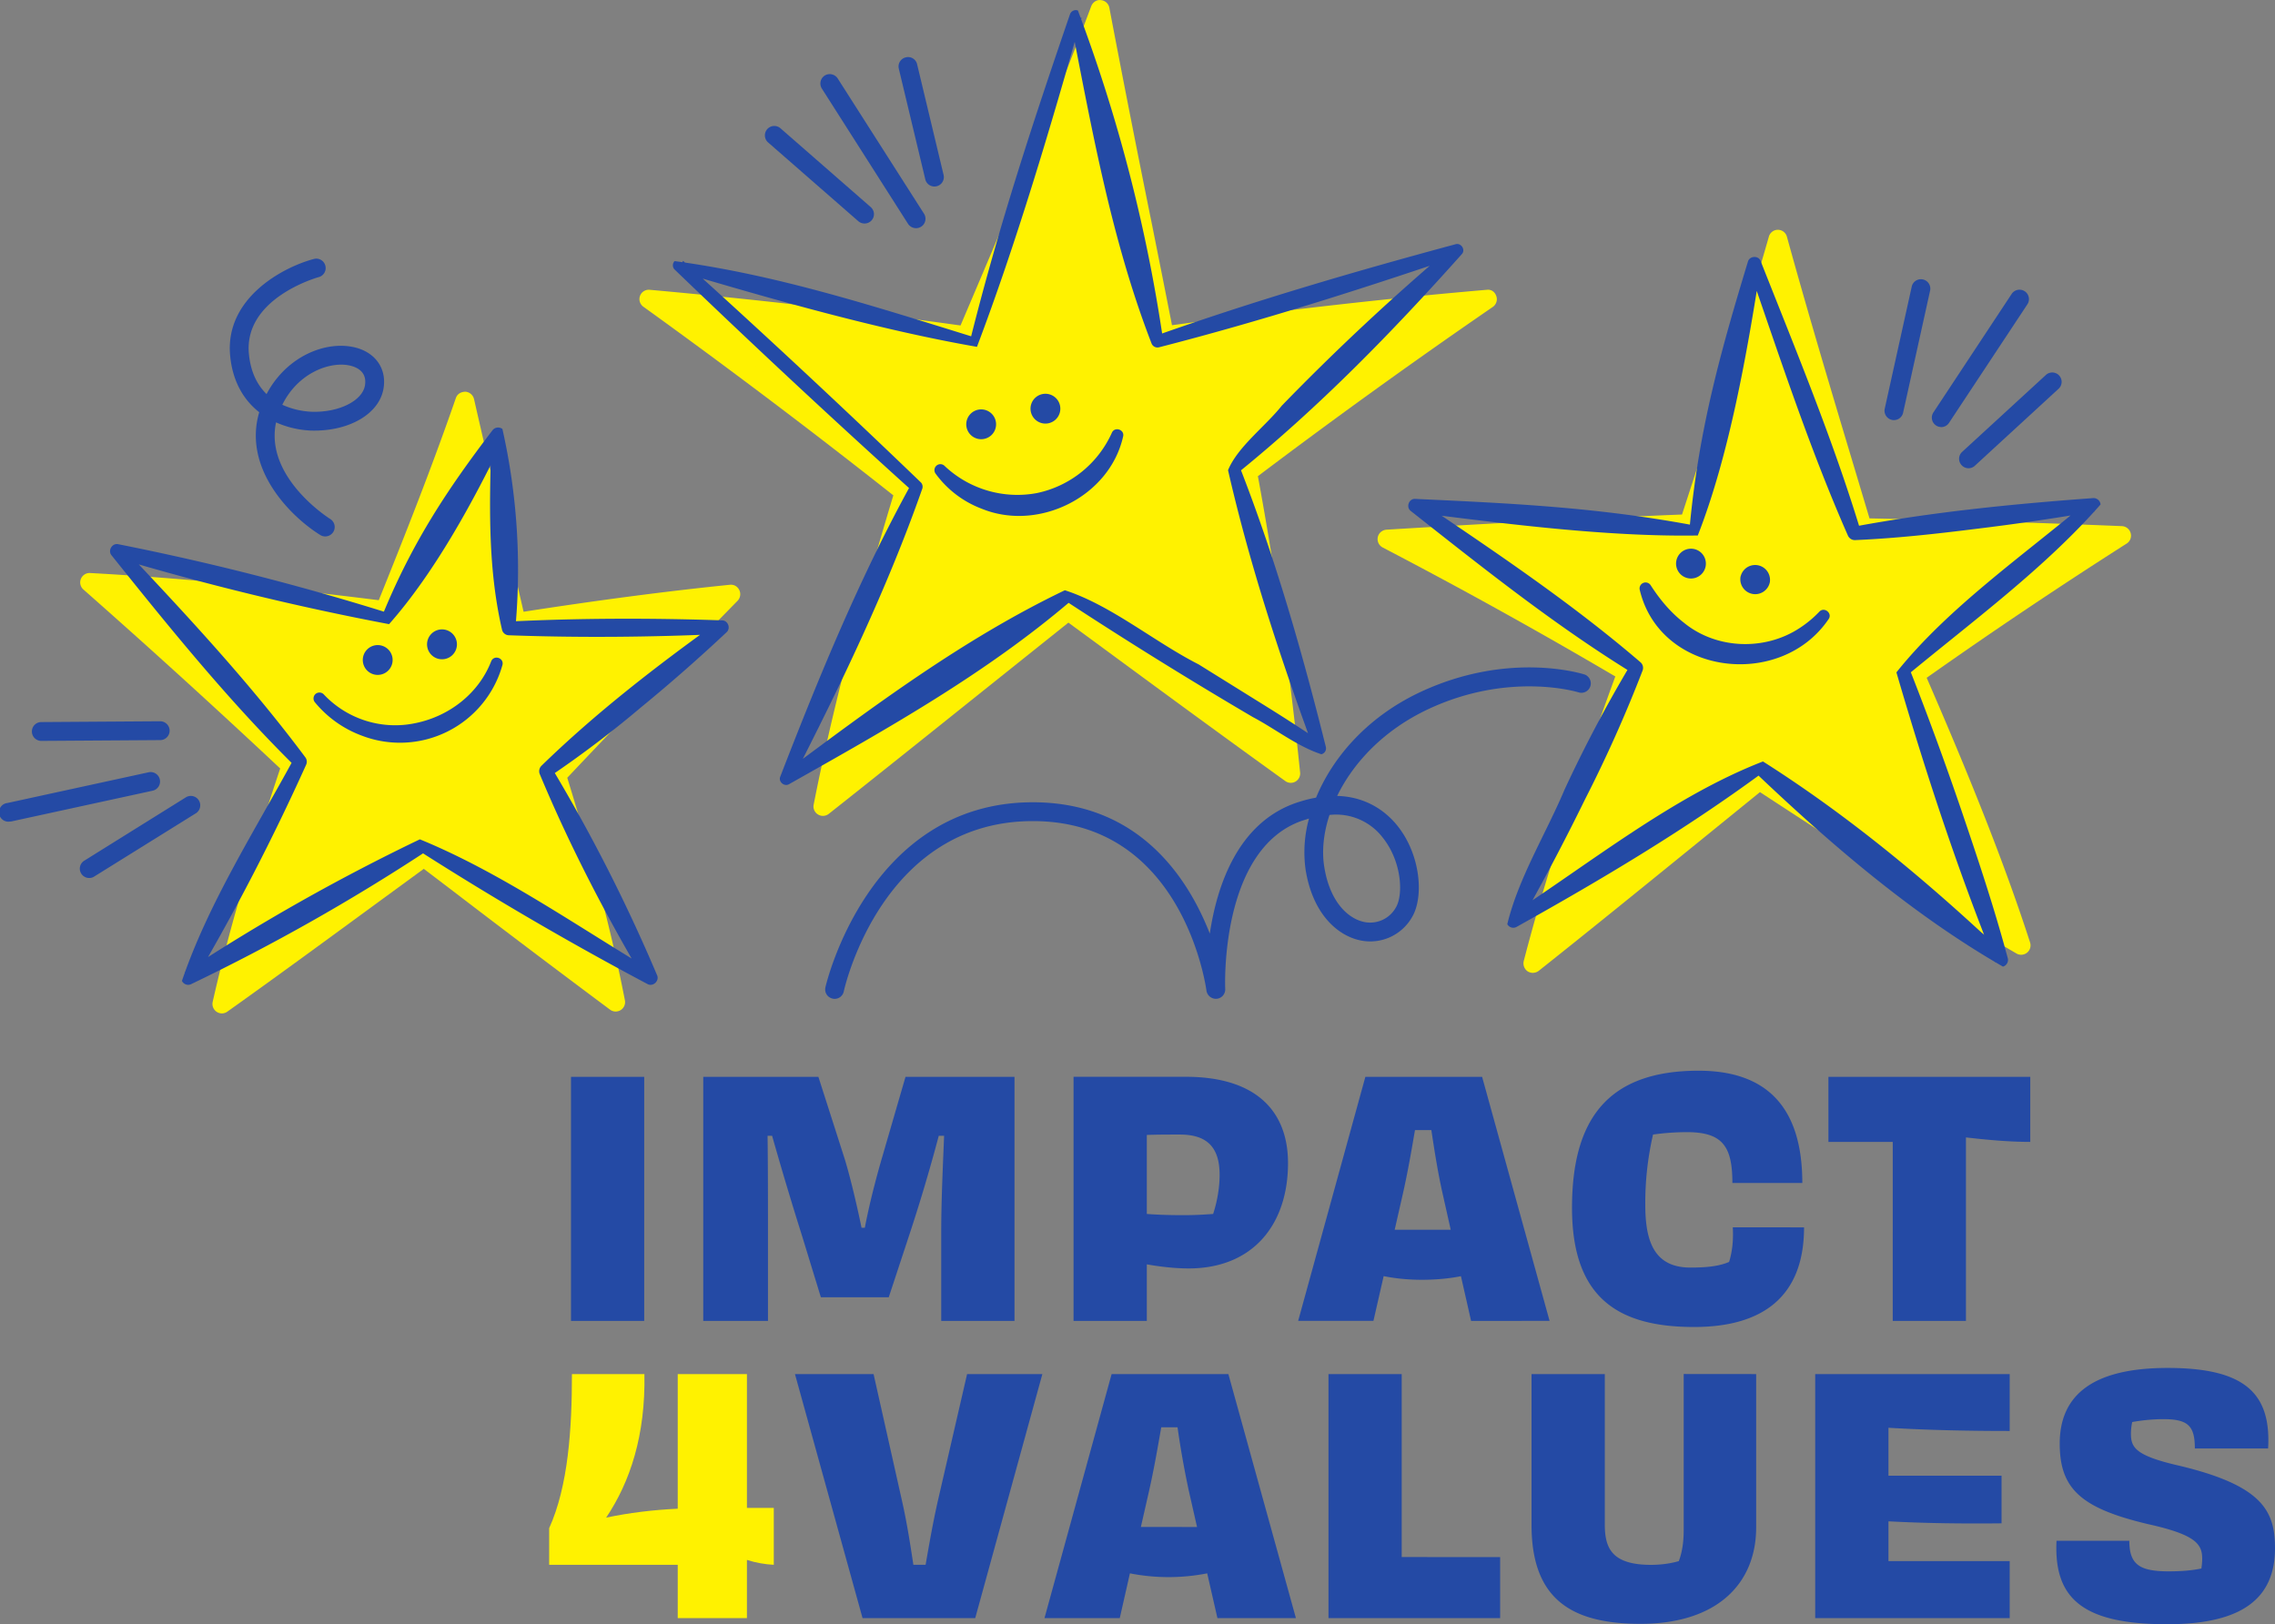 <svg xmlns="http://www.w3.org/2000/svg" viewBox="0 0 340.61 243.23">
  <rect x="0" y="0" width="340.61" height="243.23" fill="#808080" stroke="none"/>
  <path fill="#fff200" d="M57.61 91.4c4.24-10.49 8.4-21 11.98-31.33 2.52 11.09 5.2 22.15 7.72 33.14a588.28 588.28 0 0 1 32.1-4.23c-8.1 8.3-17.07 17.57-26.05 27.13 3.56 11.58 6.68 22.95 8.82 33.96-8.72-6.46-18.5-13.96-28.71-21.73-10.72 7.84-21.03 15.45-30.25 22 2.61-11.55 6.28-23.52 10.36-35.68a1312.96 1312.96 0 0 0-30.16-27.44c14.6.8 29.35 2.32 44.19 4.18"/>
  <path fill="#fff200" d="M17.42 88.87c8.46 7.5 17.76 16 27.12 24.77.4.38.55.95.38 1.47-4.29 12.79-7.27 22.82-9.48 31.92 6.36-4.56 13.17-9.55 20.24-14.73l6.96-5.1a1.4 1.4 0 0 1 1.68.02l4.94 3.76c7.3 5.56 14.3 10.91 20.8 15.76A342.91 342.91 0 0 0 82 116.52a1.4 1.4 0 0 1 .33-1.37c7.03-7.49 14.7-15.48 23.35-24.36-8.51.93-17.77 2.18-28.15 3.82a1.38 1.38 0 0 1-1.59-1.09c-1.16-5.02-2.35-10.07-3.53-15.12-1.05-4.42-2.08-8.86-3.1-13.29a754.3 754.3 0 0 1-10.4 26.82c-.23.6-.78.93-1.48.88a646.08 646.08 0 0 0-40.01-3.94m15.8 62.89a1.42 1.42 0 0 1-1.38-1.72c2.26-9.98 5.38-20.8 10.11-34.96a1292.51 1292.51 0 0 0-29.46-26.8 1.41 1.41 0 0 1 1-2.47c12.86.7 26.62 2 43.22 4.07 3.91-9.7 8-20.03 11.54-30.27.21-.6.73-.93 1.42-.95.62.04 1.15.48 1.3 1.1a2369.5 2369.5 0 0 0 4.18 18c1.09 4.63 2.18 9.24 3.24 13.85 11.5-1.78 21.61-3.1 30.89-4.04.66-.06 1.15.27 1.41.8s.15 1.17-.26 1.6a2006.74 2006.74 0 0 0-25.5 26.5c4.02 13.07 6.76 23.68 8.63 33.33a1.4 1.4 0 0 1-.63 1.46c-.5.31-1.13.28-1.59-.06a2280.6 2280.6 0 0 1-23.8-17.98l-4.09-3.11-6.1 4.46c-8.22 6.02-16.1 11.8-23.32 16.93-.24.17-.53.26-.81.26"/>
  <path fill="#244aa5" d="M58.74 98.4a2.23 2.23 0 1 1-4.38.87 2.23 2.23 0 0 1 4.38-.87m9.63-2.34a2.23 2.23 0 1 1-4.39.86 2.23 2.23 0 0 1 4.39-.86m-19.9 7.92a14.67 14.67 0 0 0 13.87 4.28c4.96-1.05 9.33-4.42 11.2-9.23.42-1.02 1.97-.5 1.68.57a15.93 15.93 0 0 1-21.06 10.56 16.5 16.5 0 0 1-7.02-5 .9.9 0 0 1 .13-1.26.9.9 0 0 1 1.2.08"/>
  <path fill="#fff200" d="M144.68 50.28c6.93-16.25 13.95-32.67 20.02-48.86 3.07 16.3 6.45 32.62 9.65 48.85 16.19-2.17 32.32-4.1 48.34-5.46a988.48 988.48 0 0 0-35.9 25.9 551.12 551.12 0 0 1 6.46 45.1c-10.39-7.45-21.66-15.78-33.32-24.35-13.04 10.4-25.56 20.49-36.73 29.3 3-15.29 7.32-31.06 12.18-47.1a1073.83 1073.83 0 0 0-38.21-28.85 987.4 987.4 0 0 1 47.51 5.47"/>
  <path fill="#fff200" d="M102.18 46.68a1127.8 1127.8 0 0 1 34.07 25.88c.46.36.65.96.48 1.51-5.14 16.94-8.79 30.8-11.38 43.2 6.35-5.03 13.08-10.43 20.08-16.03l13.62-10.89c.5-.39 1.2-.4 1.72-.03l4.96 3.65c8.95 6.6 17.63 12.98 25.8 18.87a562.8 562.8 0 0 0-6.13-41.88 1.4 1.4 0 0 1 .54-1.38 1050.4 1050.4 0 0 1 31.54-22.9c-12.79 1.18-26.6 2.8-42.94 5-.75.04-1.43-.4-1.57-1.13-1.07-5.42-2.16-10.85-3.25-16.3-1.85-9.2-3.7-18.44-5.47-27.67-5.54 14.4-11.79 29.05-17.85 43.27l-.43.98a1.4 1.4 0 0 1-1.48.85c-16.12-2.2-29.72-3.82-42.31-5m21.02 75.5c-.25 0-.5-.07-.73-.21-.5-.3-.77-.9-.65-1.47 2.6-13.25 6.4-27.99 11.93-46.32a1050.98 1050.98 0 0 0-37.4-28.23 1.4 1.4 0 0 1 .94-2.55 952 952 0 0 1 46.52 5.34C150.5 33 157.45 16.75 163.38.92c.23-.58.81-1 1.45-.9.62.05 1.14.52 1.26 1.14a2704.1 2704.1 0 0 0 6.4 32.54c1 5 2 10.01 2.98 15 18.1-2.42 33.1-4.1 47.1-5.3.72-.1 1.24.32 1.45.93.22.6 0 1.28-.53 1.64a975.3 975.3 0 0 0-35.16 25.34 549.29 549.29 0 0 1 6.32 44.37 1.4 1.4 0 0 1-2.22 1.28c-8.9-6.4-18.48-13.43-28.38-20.72l-4.09-3-12.76 10.2c-8.12 6.5-15.9 12.73-23.12 18.44-.26.2-.57.3-.88.3"/>
  <path fill="#244aa5" d="M149.09 63.11a2.23 2.23 0 1 1-4.38.86 2.23 2.23 0 0 1 4.38-.86m9.62-2.34a2.23 2.23 0 1 1-4.38.86 2.23 2.23 0 0 1 4.38-.86m-17.31 8.98a15.86 15.86 0 0 0 13.83 4.09 15.86 15.86 0 0 0 11.24-9.04c.43-.97 1.94-.46 1.68.57-2.02 9.01-12.65 14.28-21.15 10.82a15.18 15.18 0 0 1-6.93-5.27.89.89 0 0 1 1.33-1.17"/>
  <path fill="#fff200" d="M252.87 78.42c4.62-14.18 9.27-28.45 13.3-42.58 3.98 14.41 8.4 28.86 12.67 43.18 12.93.25 25.87.65 38.8 1.18a794.88 794.88 0 0 0-30.93 20.81c6.12 14.02 11.72 27.67 15.89 40.56-12-6.99-25.34-15.63-39.18-24.7-12.05 9.77-23.63 19.24-33.92 27.41 3.63-14.04 8.62-28.69 14.07-43.62a797.64 797.64 0 0 0-35.9-19.93c15.07-.92 30.14-1.72 45.2-2.3"/>
  <path fill="#fff200" d="M252.87 78.42h.03zm-40.04 3.42a872.15 872.15 0 0 1 31.46 17.61c.58.34.84 1.06.6 1.7-4.04 11.07-9.05 25.26-12.93 39.36 6.52-5.2 13.48-10.86 20.71-16.73l9.86-8a1.4 1.4 0 0 1 1.65-.08c12.55 8.2 24.75 16.12 35.9 22.75-3.47-10.2-8.07-21.77-14.66-36.88a1.4 1.4 0 0 1 .48-1.7 818.22 818.22 0 0 1 27.2-18.44c-11.47-.45-22.99-.78-34.29-1a1.4 1.4 0 0 1-1.32-1l-2.65-8.87c-2.9-9.69-5.9-19.67-8.69-29.57a1377 1377 0 0 1-11.88 37.68c-.18.56-.76 1.14-1.35 1.16-12.49.5-25.65 1.15-40.1 2m16.68 63.86c-.26 0-.53-.08-.77-.22-.5-.34-.74-.96-.6-1.54 3.9-15.08 9.32-30.58 13.71-42.63a776.76 776.76 0 0 0-34.82-19.31c-.57-.3-.87-.93-.74-1.55s.66-1.07 1.3-1.12c16.1-.98 30.58-1.73 44.25-2.27 4.46-13.68 9.05-27.8 13-41.6a1.4 1.4 0 0 1 2.71.02c3.15 11.43 6.63 23.05 10 34.28l2.36 7.88c12.46.25 25.17.64 37.8 1.16.62.03 1.14.46 1.3 1.05a1.4 1.4 0 0 1-.6 1.56 763.6 763.6 0 0 0-29.94 20.1c7.15 16.45 11.94 28.7 15.48 39.63.18.56 0 1.17-.45 1.53a1.4 1.4 0 0 1-1.6.12c-11.81-6.87-24.89-15.33-38.39-24.16l-9.05 7.35c-8.5 6.9-16.62 13.5-24.07 19.41-.26.2-.57.3-.88.3"/>
  <path fill="#244aa5" d="M260.6 86.31a2.23 2.23 0 1 0 4.38.87 2.23 2.23 0 0 0-4.37-.87m-9.63-2.34a2.23 2.23 0 1 0 4.38.86 2.23 2.23 0 0 0-4.38-.86m22.79 8.75c-7.18 10.6-25.27 8.42-28.28-4.43a.9.9 0 0 1 1.65-.64c1.42 2.2 3.03 4.1 4.97 5.6 4.84 3.98 12.1 4.25 17.33.8a16.37 16.37 0 0 0 2.96-2.46c.74-.77 2 .26 1.37 1.13M42.26 60.61a11.8 11.8 0 0 0 4.42 1.05c4.02.13 7.57-1.62 7.96-3.94.31-1.88-.96-2.63-2.07-2.93-2.87-.78-7.86.86-10.3 5.82m6.43 19.72c-.25 0-.5-.06-.73-.2-4.37-2.7-11.66-9.88-9.16-18.4-2.29-1.8-4-4.56-4.36-8.54-.75-8.56 7.88-13.17 12.54-14.41a1.4 1.4 0 0 1 1.72 1 1.4 1.4 0 0 1-1 1.72c-.1.03-11.19 3.1-10.45 11.44.26 2.85 1.32 4.78 2.65 6.07 3.03-5.74 9.03-8.1 13.4-6.94 2.97.8 4.6 3.2 4.11 6.11-.63 3.8-5.16 6.45-10.84 6.3a14.23 14.23 0 0 1-5.25-1.23c-1.75 8.26 8 14.4 8.11 14.47a1.41 1.41 0 0 1-.74 2.61m-35.32 51.15a1.4 1.4 0 0 1-.75-2.6l15.2-9.48a1.4 1.4 0 1 1 1.48 2.4l-15.2 9.46a1.3 1.3 0 0 1-.73.22M1.4 123.04a1.4 1.4 0 0 1-.29-2.79l21.14-4.6a1.4 1.4 0 0 1 .6 2.76l-21.15 4.6-.3.03m4.79-12.09a1.41 1.41 0 0 1-.01-2.82l17.79-.12h.01a1.41 1.41 0 0 1 .01 2.82l-17.79.12zm277.37-48.04c-.1 0-.2 0-.3-.03a1.41 1.41 0 0 1-1.08-1.68l4.06-18.36a1.41 1.41 0 0 1 2.75.6l-4.06 18.37a1.4 1.4 0 0 1-1.37 1.1m7.07 1.04a1.41 1.41 0 0 1-1.17-2.18l11.72-17.75a1.4 1.4 0 1 1 2.36 1.55L291.8 63.33a1.4 1.4 0 0 1-1.18.63m4.11 6.16a1.4 1.4 0 0 1-1.04-.46 1.4 1.4 0 0 1 .08-1.99l12.54-11.52a1.4 1.4 0 0 1 1.9 2.07l-12.53 11.52c-.27.26-.61.38-.95.38m-95.68 51.92c-.9 2.73-1.16 5.4-.79 7.73.85 5.4 3.66 7.83 6 8.3a4.4 4.4 0 0 0 4.72-2.16c1.13-1.85.94-6.85-1.96-10.48a8.8 8.8 0 0 0-7.97-3.39m-74.1 27.54c-.1 0-.2-.01-.3-.04a1.4 1.4 0 0 1-1.07-1.68c.05-.28 6.4-27.72 31.06-27.72 15.95 0 23.29 11.45 26.49 19.67 1.06-7.11 4.16-16.6 12.98-19.6 1.04-.35 2-.6 2.93-.76 2.49-6.04 7.66-12.08 15.6-15.81 13.2-6.17 24.1-2.78 24.55-2.65a1.41 1.41 0 1 1-.86 2.69c-.1-.04-10.36-3.17-22.48 2.51-6.7 3.14-11.23 8.03-13.65 13 4.7.13 7.57 2.65 9.03 4.48 3.52 4.4 3.96 10.77 2.15 13.72a7.2 7.2 0 0 1-7.68 3.44c-3.27-.65-7.14-3.78-8.23-10.61a18.9 18.9 0 0 1 .51-7.64l-.96.3c-12.43 4.22-11.6 25.01-11.58 25.22.03.76-.53 1.4-1.29 1.47a1.44 1.44 0 0 1-1.52-1.21c-.14-1.04-3.72-25.4-25.99-25.4-22.37 0-28.08 24.47-28.31 25.5a1.4 1.4 0 0 1-1.38 1.12"/>
  <path fill="#244aa5" d="M58.26 93.47a410.12 410.12 0 0 1-41.03-9.99l1.01-1.66c9.58 10.15 19.1 20.36 27.46 31.57.26.33.3.78.13 1.14a337.15 337.15 0 0 1-16.79 32.42l-1.4-1.36a302.41 302.41 0 0 1 35.22-19.9c12.17 4.98 23.66 13.1 35.12 19.91l-1.42 1.35c-5.93-10-11.27-20.3-15.75-31.03-.18-.44-.06-.94.26-1.25 8.17-7.95 17.17-14.9 26.42-21.54l.65 1.8c-10.66.49-21.32.59-31.98.2a1.07 1.07 0 0 1-.99-.8c-2.24-9.65-1.87-19.5-1.58-29.3l1.9.47C70.95 75 65.06 85.77 58.25 93.47m-.77-1.88c4.41-10.6 9.53-18.34 16.25-27.15a1.06 1.06 0 0 1 1.49-.2 95.75 95.75 0 0 1 1.94 29.8l-1.02-.96c10.65-.52 21.32-.54 31.98-.18.9.02 1.32 1.22.64 1.8a251.35 251.35 0 0 1-12.82 11.25 158.93 158.93 0 0 1-13.59 10.3l.26-1.25a250.52 250.52 0 0 1 15.76 31.02c.4.86-.6 1.8-1.43 1.34a493.77 493.77 0 0 1-34.12-19.9l1.01.01a302.54 302.54 0 0 1-35.2 19.9c-.51.26-1.14.04-1.39-.48 3.92-11.56 10.89-22.46 16.77-33.3l.14 1.14C34.2 104.9 25.43 94.06 16.7 83.16c-.6-.71.1-1.88 1.02-1.66a388.23 388.23 0 0 1 39.77 10.1m88.78-39.66c-14.57-2.54-30.43-7.05-44.85-11.34l.85-1.54a1525.89 1525.89 0 0 1 35.58 33.16c.29.28.35.7.21 1.03-5.32 15.13-12.3 29.53-19.59 43.79l-1.32-1.13c13.52-10.07 27.02-20.2 42.28-27.52 6.96 2.26 13.34 7.7 20.04 11.11l9.37 5.83c3.13 1.94 6.22 3.92 9.27 6l-1.34 1.03c-5.05-13.75-9.64-27.65-12.91-41.95 1.46-3.53 5.6-6.57 8.05-9.66a352.73 352.73 0 0 1 25.67-23.96l.89 1.52c-14.83 5.05-29.76 9.8-44.95 13.7a.95.95 0 0 1-1.1-.55c-6.09-15.74-8.99-32.35-12.23-48.85l1.74.05c-4.6 16.28-9.74 33.66-15.66 49.28m-.87-1.58c4.25-16.86 9.24-32.02 14.8-48.23a.92.92 0 0 1 1.18-.56 237.98 237.98 0 0 1 12.76 49.36l-1.14-.64c14.77-5.24 29.81-9.64 44.94-13.72.83-.23 1.52.85.92 1.49-10.41 11.67-21.34 22.88-33.5 32.73l.23-.91c5.34 13.66 9.36 27.73 12.91 41.95.13.5-.17 1-.67 1.12-3.6-1.18-6.85-3.77-10.24-5.56a670.39 670.39 0 0 1-28.13-17.46l.96-.02c-12.87 11-27.6 19.24-42.28 27.52-.7.42-1.64-.35-1.32-1.13 5.78-14.93 11.86-29.74 19.59-43.78l.2 1.03a1518.07 1518.07 0 0 1-35.58-33.16.9.9 0 0 1-.03-1.29c15.17 2.04 29.3 6.58 44.4 11.26m108.8 29.83c-13.53.22-28.8-1.74-42.48-3.48l.68-1.81c11.37 7.69 22.79 15.32 33.22 24.28.36.32.47.82.3 1.25a202.92 202.92 0 0 1-8.62 19.29 346.36 346.36 0 0 1-9.86 18.68l-1.44-1.3c12.24-7.96 24.54-17.87 37.95-23.07 13.14 8.34 25.06 18.32 36.33 29l-1.58 1.1c-5.73-14.2-10.48-28.74-14.77-43.44 7.77-9.75 19.2-17.64 28.92-25.86l.78 1.76a359.94 359.94 0 0 1-17.88 2.62c-5.98.75-11.96 1.41-18 1.67-.47.02-.88-.25-1.07-.65-5.8-13.17-10.26-26.85-14.96-40.44l1.92-.13c-2.05 13.15-4.72 28.45-9.45 40.53m-1.18-1.63c1.4-14.49 4.6-25.91 8.69-39.39.25-.87 1.59-.94 1.9-.08 5.28 13.38 10.8 26.67 14.98 40.44l-1.07-.65c11.86-2.22 23.86-3.41 35.88-4.29.57-.03 1.06.4 1.1.96-8.34 9.51-19.1 17.43-28.95 25.58l.3-1.09a493.6 493.6 0 0 1 7.9 21.55c2.46 7.24 4.88 14.5 6.86 21.9.15.55-.18 1.11-.72 1.26-13.46-7.73-25.8-18.32-37.14-29.12l1.16.07c-11.7 8.61-24.16 16.03-36.83 23.1-.5.28-1.12.1-1.4-.4 1.66-6.9 5.78-13.53 8.58-20.17a203.5 203.5 0 0 1 9.87-18.68l.31 1.25c-11.7-7.21-22.43-15.78-33.21-24.28-.76-.57-.28-1.89.68-1.81 14.2.66 26.8 1.23 41.1 3.85"/>
  <path fill="#244aa5" d="M129.43 33.47a1.4 1.4 0 0 1-.93-.35L115 21.33a1.4 1.4 0 1 1 1.85-2.12L130.35 31a1.4 1.4 0 0 1-.92 2.47m7.72.7c-.47 0-.92-.23-1.2-.65l-12.9-20.25a1.42 1.42 0 0 1 .42-1.95 1.42 1.42 0 0 1 1.95.43L138.34 32a1.41 1.41 0 0 1-1.2 2.17m2.76-6.24a1.4 1.4 0 0 1-1.37-1.09l-3.96-16.55a1.4 1.4 0 0 1 1.04-1.7c.78-.2 1.53.29 1.7 1.04l3.96 16.55a1.41 1.41 0 0 1-1.37 1.75M85.49 161.26h10.96v36.55H85.49zm66.4 0v36.55h-10.97V184.4c0-4.63.25-9.8.43-14.31h-.8a259.3 259.3 0 0 1-4.56 15.29l-2.93 8.89H122.9l-2.8-9.14a531.55 531.55 0 0 1-4.5-15.04h-.68c.06 4.5.06 9.68.06 14.3v13.42h-9.69v-36.55h17.24l3.9 12.18c.67 2.13 1.71 6.27 2.56 10.42h.49c.8-4.21 2-8.54 2.68-10.85l3.41-11.75zm19.81 20.53c1.58.12 3.29.18 5.23.18 1.1 0 2.32 0 4.7-.18.66-2.02.97-4.09.97-5.85 0-4.33-2.07-6.04-5.97-6.04-1.77 0-3.41 0-4.93.06zm5.84-20.54c10.42 0 15.3 5.06 15.3 12.92 0 9.26-5.3 15.78-14.87 15.78-2.07 0-4.2-.25-6.27-.61v8.47h-10.97v-36.56zm39.66 22.91-1.2-5.36c-.73-3.23-1.22-6.4-1.7-9.57h-2.45c-.54 3.17-1.09 6.34-1.82 9.57l-1.22 5.36zm3.05 13.65-1.52-6.7c-1.76.36-3.83.54-5.85.54-1.95 0-3.9-.18-5.72-.55l-1.53 6.7h-11.27l10.06-36.54h17.48L232 197.8zm49.85-14.01c0 10.35-6.17 14.92-16.46 14.92-11.27 0-18.28-4.26-18.28-17.85 0-13.28 5.37-20.53 18.95-20.53 9.87 0 15.53 5.12 15.53 16.81h-10.47c0-5.48-1.46-7.61-6.82-7.61-1.6 0-3.35.12-5.06.36a45.63 45.63 0 0 0-1.16 10.54c0 5.37 1.28 9.38 6.76 9.38 2.25 0 4.27-.17 5.79-.85.43-1.4.67-3.04.55-5.18zm3.65-22.54h30.22V171c-3.17 0-6.4-.3-9.63-.67v27.48h-10.96V171h-9.63zm0 0"/>
  <path fill="#fff200" d="M101.47 242.31v-7.98H82.22v-5.48c2.87-6.33 3.41-14.98 3.41-23.08h10.85c.18 9.13-2.13 16.14-5.73 21.5 3.42-.73 7-1.16 10.72-1.34v-20.16h10.36v20.04h4.02v8.52c-1.27-.06-2.68-.3-4.02-.73v8.71zm0 0"/>
  <path fill="#244aa5" d="m156.06 205.77-10.05 36.54h-16.87l-10.12-36.54h11.77l4.26 19c.73 3.23 1.22 6.4 1.7 9.56h1.83c.55-3.16 1.1-6.33 1.83-9.56l4.38-19zm23.16 22.9L178 223.3a134.4 134.4 0 0 1-1.7-9.56h-2.44c-.55 3.16-1.1 6.33-1.83 9.56l-1.22 5.36zm3.05 13.64-1.53-6.7a29.9 29.9 0 0 1-11.57 0l-1.52 6.7h-11.27l10.05-36.54h17.48l10.11 36.54zm42.33-9.13v9.13h-25.7v-36.54h10.96v27.4zm38.33-27.41v22.96c0 8.47-5.91 14.44-17.3 14.44-10.18 0-16.33-3.54-16.33-14.8v-22.6h10.97v22.47c0 3.47.91 6.1 6.94 6.1 1.4 0 2.87-.19 4.14-.56.55-1.46.73-3.04.73-4.62v-23.4zm8.84 0h29.12v8.52c-6.1 0-12.13-.12-18.15-.48v7.18h16.93v7.13c-5.66.06-11.33 0-16.93-.3v5.96h18.15v8.53h-29.12zm56.84 11.14c0-3.35-.98-4.39-4.7-4.39-1.7 0-3.34.19-4.68.43a8.77 8.77 0 0 0-.19 1.71c0 2 .55 3.23 6.59 4.68 13.03 2.99 14.98 6.83 14.98 12.5 0 7.49-4.87 11.39-16.14 11.39-12.55 0-17-3.78-16.57-12.5h10.9c0 3.6 1.58 4.58 5.91 4.58 1.83 0 3.41-.12 4.88-.43.06-.43.12-.91.12-1.46 0-2.2-.98-3.6-8.1-5.18-10.06-2.38-13.23-5.3-13.23-12.06 0-7.43 5.18-11.33 16.15-11.33 11.45 0 15.53 3.71 15.05 12.06zm0 0"/>
</svg>
